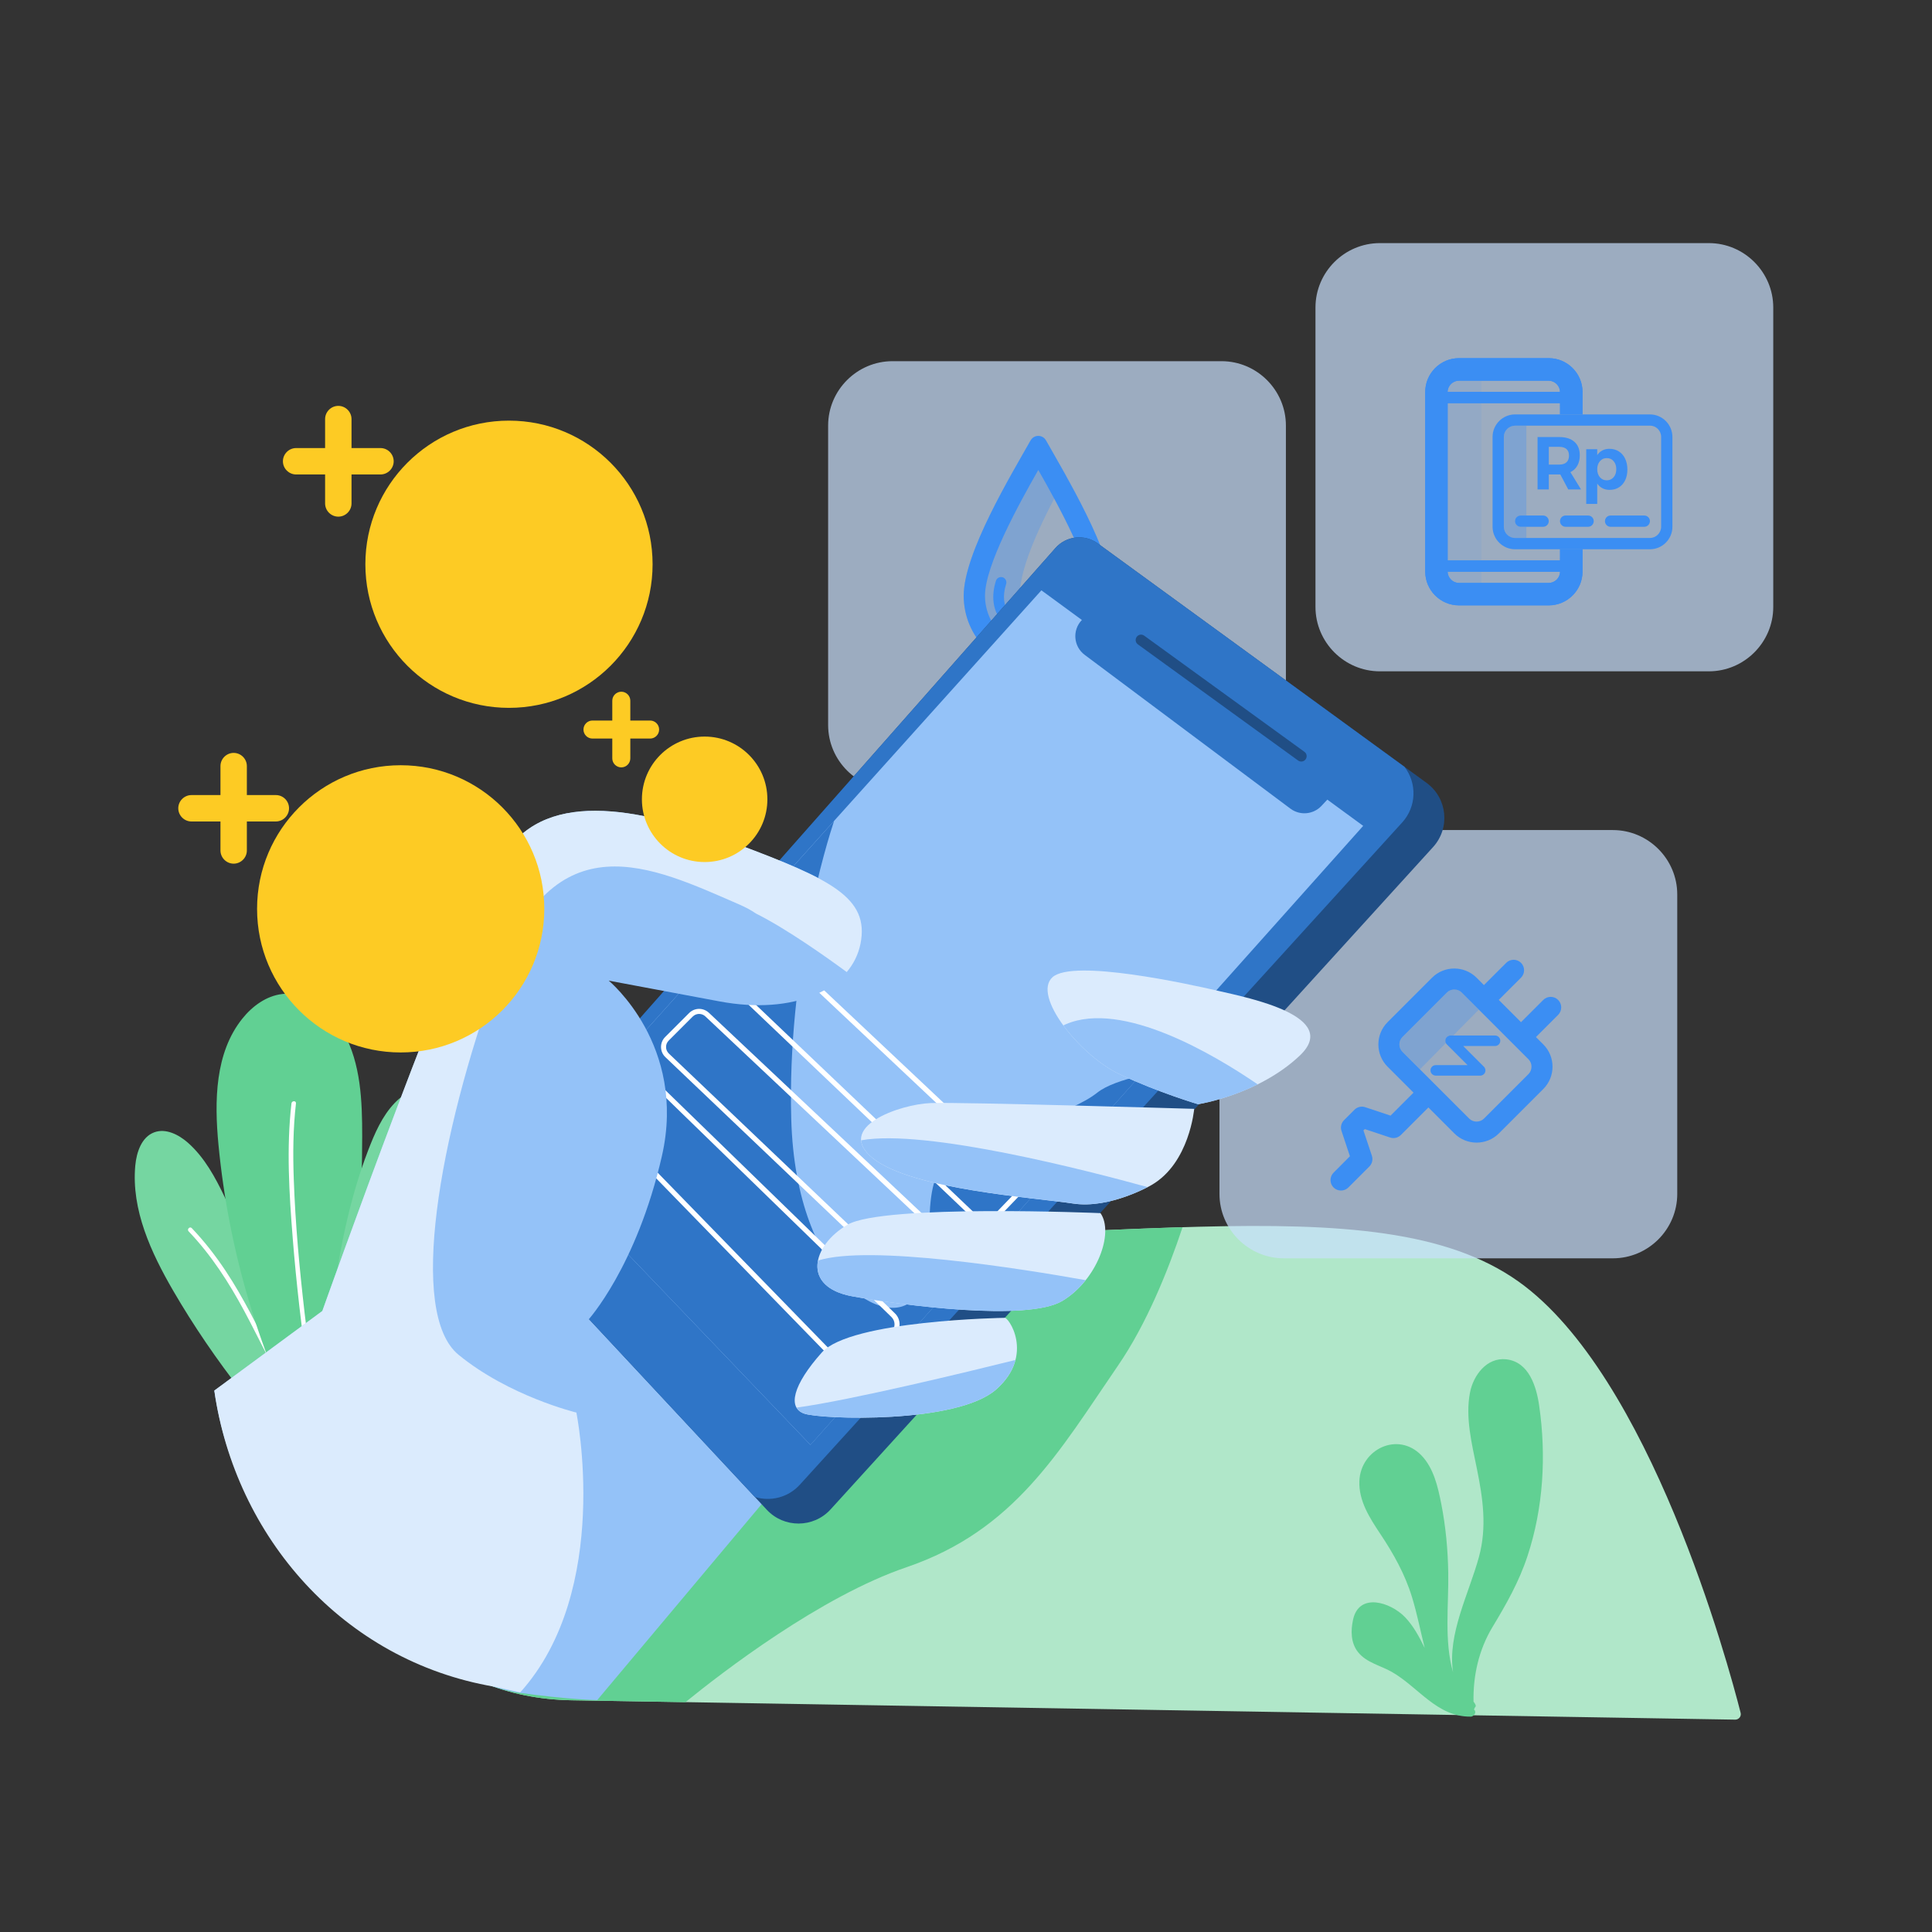 <svg width="168" height="168" viewBox="0 0 168 168" fill="none" xmlns="http://www.w3.org/2000/svg">
<rect x="0" y="0" width="168" height="168" fill="#333333" stroke="none"/>
<path d="M49.695 147.849C26.88 147.471 22.624 115.108 44.594 108.943C48.346 107.889 52.626 107.366 57.493 107.543C95.321 108.934 119.523 102.536 132.039 111.435C143.491 119.579 150.285 144.718 151.359 148.941C151.438 149.245 151.2 149.539 150.887 149.534L49.695 147.849Z" fill="#B0E7C9"/>
<path d="M59.603 148.017C62.823 145.399 71.358 138.824 78.825 136.281C88.242 133.07 92.092 126.224 97.23 118.729C99.685 115.15 101.551 110.549 102.83 106.717C90.725 107.081 75.689 108.215 57.493 107.543C52.621 107.366 48.347 107.889 44.595 108.943C22.624 115.108 26.885 147.471 49.695 147.849L59.603 148.017Z" fill="#61D093"/>
<path d="M28.294 129.057C23.259 124.278 18.55 118.244 15.064 112.243C13.127 108.906 11.41 105.191 11.764 101.351C11.872 100.189 12.31 98.877 13.402 98.467C14.415 98.084 15.544 98.663 16.357 99.381C17.789 100.655 18.723 102.387 19.549 104.113C23.053 111.407 26.259 121.231 28.294 129.057Z" fill="#75D6A1"/>
<path d="M16.403 107.077C18.368 109.13 19.913 111.529 21.252 114.025C21.882 115.197 22.47 116.391 23.081 117.572C23.716 118.809 24.346 120.045 24.92 121.31C25.559 122.71 26.133 124.147 26.52 125.641C26.586 125.883 26.964 125.781 26.898 125.538C26.198 122.845 24.929 120.321 23.665 117.857C22.39 115.369 21.172 112.845 19.623 110.516C18.746 109.195 17.77 107.94 16.674 106.792C16.506 106.615 16.226 106.895 16.403 107.077Z" fill="white"/>
<path d="M26.945 126.159C22.601 117.917 19.884 108.822 18.998 99.545C18.634 95.741 18.685 91.546 21.079 88.569C21.952 87.481 23.16 86.599 24.542 86.436C26.759 86.175 28.807 87.831 29.881 89.787C31.374 92.493 31.5 95.723 31.495 98.817C31.477 108.971 30.403 119.126 28.294 129.057" fill="#61D093"/>
<path d="M28.294 129.057C27.948 119.938 28.742 108.547 32.013 100.03C32.583 98.55 33.227 97.052 34.323 95.909C35.228 94.966 36.535 94.285 37.819 94.542C38.938 94.766 39.83 95.671 40.325 96.703C41.472 99.106 40.754 101.953 39.895 104.477C37.193 112.406 33.222 122.281 28.294 129.057Z" fill="#75D6A1"/>
<path d="M28.07 125.907C27.5 122.005 26.941 118.099 26.488 114.179C26.04 110.306 25.68 106.419 25.545 102.522C25.466 100.329 25.485 98.13 25.736 95.947C25.765 95.695 25.372 95.699 25.345 95.947C24.896 99.838 25.148 103.796 25.456 107.693C25.765 111.603 26.231 115.495 26.754 119.383C27.052 121.595 27.37 123.802 27.692 126.009C27.724 126.257 28.102 126.154 28.07 125.907Z" fill="white"/>
<path d="M36.498 100.604C34.944 103.768 33.371 106.946 32.251 110.297C31.215 113.395 30.506 116.601 29.946 119.821C29.642 121.576 29.386 123.345 29.176 125.113C29.148 125.365 29.54 125.361 29.568 125.113C29.951 121.921 30.468 118.739 31.187 115.603C31.92 112.406 32.914 109.307 34.23 106.302C35.042 104.445 35.938 102.625 36.829 100.805C36.95 100.576 36.61 100.375 36.498 100.604Z" fill="white"/>
<path opacity="0.7" d="M148.596 58.376H119.989C116.909 58.376 114.389 55.855 114.389 52.776V26.74C114.389 23.66 116.909 21.14 119.989 21.14H148.596C151.676 21.14 154.196 23.66 154.196 26.74V52.78C154.196 55.855 151.676 58.376 148.596 58.376Z" fill="#C9E0FC"/>
<path opacity="0.7" d="M106.218 68.647H77.611C74.531 68.647 72.011 66.127 72.011 63.047V37.007C72.011 33.927 74.531 31.407 77.611 31.407H106.218C109.298 31.407 111.818 33.927 111.818 37.007V63.047C111.818 66.127 109.298 68.647 106.218 68.647Z" fill="#C9E0FC"/>
<path opacity="0.7" d="M140.248 109.419H111.641C108.561 109.419 106.041 106.899 106.041 103.819V77.779C106.041 74.699 108.561 72.179 111.641 72.179H140.248C143.328 72.179 145.848 74.699 145.848 77.779V103.819C145.848 106.899 143.328 109.419 140.248 109.419Z" fill="#C9E0FC"/>
<path opacity="0.3" d="M88.667 51.795C88.667 49.098 90.879 44.725 92.722 41.412C92.036 40.18 91.401 39.093 90.954 38.295H89.624C87.967 41.235 83.804 48.099 83.804 51.8C83.804 55.389 86.707 58.296 90.291 58.296C91.15 58.296 91.971 58.123 92.722 57.82C90.347 56.849 88.667 54.521 88.667 51.795Z" fill="#3B8EF3"/>
<path d="M90.286 40.866C91.999 43.876 94.92 49.163 94.92 51.795C94.92 54.353 92.844 56.439 90.286 56.439C87.729 56.439 85.652 54.357 85.652 51.795C85.657 49.163 88.573 43.876 90.286 40.866ZM90.286 37.903C90.025 37.903 89.768 38.033 89.619 38.295C87.962 41.235 83.799 48.099 83.799 51.8C83.799 55.389 86.702 58.296 90.286 58.296C93.87 58.296 96.773 55.389 96.773 51.8C96.773 48.099 92.606 41.235 90.954 38.295C90.809 38.033 90.547 37.903 90.286 37.903Z" fill="#3B8EF3"/>
<path d="M90.286 55.356C88.872 55.356 87.668 54.819 86.987 53.881C86.329 52.985 86.194 51.786 86.604 50.503C86.679 50.26 86.945 50.125 87.188 50.199C87.43 50.279 87.566 50.54 87.491 50.783C87.169 51.791 87.257 52.673 87.738 53.335C88.247 54.031 89.175 54.427 90.291 54.427C90.547 54.427 90.753 54.633 90.753 54.889C90.753 55.146 90.543 55.356 90.286 55.356Z" fill="#3B8EF3"/>
<path d="M45.136 147.196C40.819 146.594 29.722 141.246 25.265 135.856L55.346 98.023L78.143 116.601L51.935 147.831C51.931 147.835 49.453 147.798 45.136 147.196Z" fill="#94C2F8"/>
<path d="M43.526 106.461L66.677 131.283C68.18 132.897 70.742 132.879 72.226 131.25L124.614 73.659C126.126 71.997 125.86 69.393 124.045 68.073L95.461 47.255C94.313 46.419 92.713 46.592 91.775 47.656L43.47 102.326C42.42 103.516 42.443 105.303 43.526 106.461Z" fill="#204E85"/>
<path d="M91.775 47.656C92.717 46.592 94.313 46.415 95.461 47.255L122.127 66.677C123.214 68.082 123.195 70.126 121.931 71.517L69.547 129.108C68.525 130.233 66.99 130.587 65.641 130.172L43.526 106.465C42.443 105.308 42.42 103.516 43.47 102.331L91.775 47.656Z" fill="#2F75C7"/>
<path d="M118.538 71.815L70.471 125.641L46.373 100.469L90.556 51.333L118.538 71.815Z" fill="#94C2F8"/>
<path d="M72.893 70.975L73.019 70.915L72.893 70.98V70.975Z" fill="#2F75C7"/>
<path d="M99.134 93.548L70.476 125.641L46.377 100.469L72.529 71.386C71.918 73.229 68.441 84.313 68.805 97.323C69.207 111.585 77.541 116.102 79.749 112.588C81.956 109.074 79.245 102.247 83.263 100.235C87.281 98.229 93.002 96.922 95.415 95.013C96.208 94.383 97.612 93.907 99.134 93.548Z" fill="#2F75C7"/>
<path d="M66.416 82.077C66.617 82.077 66.808 82.152 66.957 82.292L88.382 102.466C88.536 102.611 88.624 102.807 88.629 103.021C88.634 103.236 88.555 103.437 88.41 103.586L86.249 105.831C86.1 105.985 85.899 106.073 85.68 106.073C85.475 106.073 85.283 105.994 85.134 105.854L63.784 85.521C63.63 85.372 63.541 85.176 63.541 84.961C63.536 84.747 63.62 84.546 63.775 84.392L65.861 82.306C66.005 82.157 66.206 82.077 66.416 82.077ZM66.416 81.639C66.103 81.639 65.786 81.76 65.548 81.998L63.462 84.084C62.977 84.569 62.986 85.363 63.485 85.839L84.835 106.171C85.073 106.395 85.376 106.512 85.68 106.512C86.002 106.512 86.324 106.386 86.567 106.134L88.727 103.889C89.198 103.399 89.18 102.615 88.685 102.144L67.26 81.97C67.018 81.751 66.719 81.639 66.416 81.639Z" fill="white"/>
<path d="M60.792 88.167C60.993 88.167 61.184 88.242 61.334 88.382L82.758 108.556C82.912 108.701 83.001 108.897 83.006 109.111C83.01 109.326 82.931 109.527 82.787 109.676L80.626 111.921C80.477 112.075 80.276 112.163 80.056 112.163C79.851 112.163 79.66 112.084 79.51 111.944L58.16 91.611C58.007 91.462 57.918 91.266 57.918 91.051C57.913 90.837 57.997 90.636 58.151 90.482L60.237 88.396C60.382 88.251 60.583 88.167 60.792 88.167ZM60.792 87.728C60.48 87.728 60.163 87.85 59.925 88.088L57.839 90.174C57.353 90.659 57.362 91.453 57.862 91.928L79.212 112.261C79.45 112.485 79.753 112.602 80.056 112.602C80.379 112.602 80.701 112.476 80.943 112.224L83.104 109.979C83.575 109.489 83.556 108.705 83.062 108.234L61.637 88.06C61.395 87.841 61.096 87.728 60.792 87.728Z" fill="white"/>
<path d="M55.902 93.856C56.135 93.856 56.35 93.945 56.518 94.108L77.518 114.525C77.868 114.865 77.877 115.425 77.537 115.775L74.718 118.673C74.55 118.846 74.326 118.939 74.083 118.939C73.841 118.939 73.617 118.846 73.448 118.673L53.004 97.673C52.668 97.328 52.668 96.787 53.004 96.441L55.267 94.122C55.44 93.949 55.664 93.856 55.902 93.856ZM55.902 93.417C55.556 93.417 55.216 93.553 54.955 93.814L52.691 96.133C52.192 96.647 52.192 97.463 52.691 97.977L73.136 118.977C73.397 119.243 73.738 119.378 74.083 119.378C74.428 119.378 74.769 119.243 75.031 118.977L77.849 116.079C78.358 115.556 78.349 114.716 77.821 114.207L56.821 93.791C56.569 93.543 56.238 93.417 55.902 93.417Z" fill="white"/>
<path d="M100.128 103.049C103.441 101.141 103.843 96.422 103.843 96.422C103.843 96.422 83.659 95.82 80.948 95.918C78.237 96.016 72.51 98.028 75.927 100.739C79.343 103.451 90.085 104.155 93.3 104.655C96.516 105.154 100.128 103.049 100.128 103.049Z" fill="#DBEBFD"/>
<path d="M95.695 105.49C95.695 105.49 76.818 104.687 73.705 106.493C70.593 108.299 69.687 111.916 74.106 112.719C78.526 113.521 89.371 114.926 92.381 113.12C95.391 111.314 96.898 107.198 95.695 105.49Z" fill="#DBEBFD"/>
<path d="M87.327 114.595C87.327 114.595 73.971 114.795 71.46 117.609C68.95 120.423 68.446 122.43 69.953 122.929C71.46 123.429 83.207 123.835 86.623 120.82C90.038 117.81 87.626 114.394 87.327 114.595Z" fill="#DBEBFD"/>
<path d="M62.575 87.08C56.149 85.876 52.934 85.274 52.934 85.274C52.934 85.274 59.761 90.897 57.554 100.539C55.346 110.18 51.128 114.8 51.128 114.8C51.128 114.8 37.473 125.645 33.856 132.473C32.433 135.161 31.262 138.124 30.361 140.737C24.075 136.001 19.782 128.903 18.639 120.923L28.032 114.002C28.032 114.002 40.082 80.061 43.899 74.237C47.717 68.413 56.149 70.42 64.185 73.435C72.216 76.449 75.632 78.055 74.83 82.073C74.022 86.077 69.001 88.284 62.575 87.08Z" fill="#94C2F8"/>
<path d="M94.323 56.947L112.21 70.317C113.036 70.933 114.193 70.835 114.903 70.084L115.841 69.085L94.682 53.27L94.056 53.933C93.226 54.815 93.352 56.224 94.323 56.947Z" fill="#2F75C7"/>
<path d="M98.947 56.033L112.877 66.131C113.087 66.285 113.381 66.239 113.531 66.029C113.685 65.819 113.638 65.525 113.428 65.375L99.498 55.277C99.288 55.123 98.994 55.169 98.844 55.379C98.691 55.589 98.737 55.883 98.947 56.033Z" fill="#204E85"/>
<path d="M104.179 96.016C104.179 96.016 109.4 95.214 113.017 91.798C116.634 88.382 108.598 86.776 105.989 86.174C103.381 85.573 93.338 83.361 91.527 84.971C89.716 86.581 93.935 91.798 97.351 93.408C100.767 95.018 104.179 96.016 104.179 96.016Z" fill="#DBEBFD"/>
<path d="M92.684 89.063C97.599 86.954 105.588 91.709 109.368 94.295C106.652 95.643 104.183 96.021 104.183 96.021C104.183 96.021 100.767 95.018 97.356 93.413C95.638 92.605 93.721 90.883 92.465 89.171C92.535 89.129 92.605 89.096 92.684 89.063Z" fill="#94C2F8"/>
<path d="M74.881 99.157C80.495 98.135 94.715 101.827 99.792 103.227C98.826 103.726 95.928 105.061 93.3 104.65C90.085 104.146 79.343 103.446 75.927 100.735C75.222 100.179 74.914 99.647 74.881 99.157Z" fill="#94C2F8"/>
<path d="M94.406 111.319C93.847 112.019 93.165 112.653 92.381 113.125C89.367 114.931 78.521 113.526 74.106 112.723C71.675 112.28 70.859 110.987 71.129 109.615C75.567 108.201 88.835 110.325 94.406 111.319Z" fill="#94C2F8"/>
<path d="M69.267 122.402C74.032 121.749 84.191 119.28 88.302 118.258C88.088 119.084 87.588 119.971 86.623 120.82C83.207 123.835 71.46 123.429 69.953 122.929C69.631 122.822 69.407 122.64 69.267 122.402Z" fill="#94C2F8"/>
<path d="M64.278 78.647C56.648 75.334 48.211 71.115 43.19 84.975C38.169 98.831 35.457 114.198 39.877 117.81C44.296 121.427 50.12 122.831 50.12 122.831C50.12 122.831 53.265 138.245 45.234 147.168L42.956 146.664C29.825 144.415 20.459 133.644 18.634 120.918L28.028 113.997C28.028 113.997 40.077 80.057 43.895 74.233C47.712 68.409 56.145 70.415 64.18 73.43C72.212 76.445 75.628 78.05 74.825 82.068C74.638 82.992 74.228 83.813 73.63 84.527C71.969 83.305 68.432 80.785 65.734 79.436C65.319 79.151 64.838 78.89 64.278 78.647Z" fill="#DBEBFD"/>
<path d="M44.259 61.553C51.156 61.553 56.747 55.962 56.747 49.065C56.747 42.169 51.156 36.577 44.259 36.577C37.362 36.577 31.771 42.169 31.771 49.065C31.771 55.962 37.362 61.553 44.259 61.553Z" fill="#FDCB24"/>
<path d="M44.259 60.233C50.426 60.233 55.426 55.233 55.426 49.065C55.426 42.898 50.426 37.898 44.259 37.898C38.091 37.898 33.091 42.898 33.091 49.065C33.091 55.233 38.091 60.233 44.259 60.233Z" fill="#FDCB24"/>
<path d="M34.842 91.518C41.738 91.518 47.33 85.927 47.33 79.03C47.33 72.133 41.738 66.542 34.842 66.542C27.945 66.542 22.354 72.133 22.354 79.03C22.354 85.927 27.945 91.518 34.842 91.518Z" fill="#FDCB24"/>
<path d="M34.842 90.197C41.009 90.197 46.009 85.197 46.009 79.03C46.009 72.862 41.009 67.862 34.842 67.862C28.674 67.862 23.674 72.862 23.674 79.03C23.674 85.197 28.674 90.197 34.842 90.197Z" fill="#FDCB24"/>
<path d="M61.273 74.961C64.286 74.961 66.729 72.518 66.729 69.505C66.729 66.493 64.286 64.05 61.273 64.05C58.261 64.05 55.818 66.493 55.818 69.505C55.818 72.518 58.261 74.961 61.273 74.961Z" fill="#FDCB24"/>
<path d="M61.273 74.387C63.969 74.387 66.155 72.201 66.155 69.505C66.155 66.809 63.969 64.624 61.273 64.624C58.578 64.624 56.392 66.809 56.392 69.505C56.392 72.201 58.578 74.387 61.273 74.387Z" fill="#FDCB24"/>
<path d="M124.525 93.399C124.441 93.315 124.39 93.203 124.39 93.077C124.39 92.825 124.595 92.62 124.847 92.62H127.615L125.813 90.818C125.683 90.688 125.645 90.492 125.715 90.323C125.785 90.156 125.953 90.043 126.135 90.043H130.004C130.256 90.043 130.461 90.249 130.461 90.501C130.461 90.753 130.256 90.958 130.004 90.958H127.237L129.038 92.76C129.169 92.89 129.206 93.086 129.136 93.254C129.066 93.422 128.898 93.534 128.716 93.534H124.847C124.721 93.529 124.609 93.478 124.525 93.399Z" fill="#3B8EF3"/>
<path d="M135.487 86.949C135.133 86.595 134.554 86.595 134.199 86.949L132.263 88.886L130.326 86.949L132.263 85.013C132.617 84.658 132.617 84.079 132.263 83.725C131.908 83.37 131.329 83.37 130.975 83.725L129.038 85.661L128.394 85.017C127.33 83.953 125.589 83.953 124.525 85.017L120.657 88.886C119.593 89.95 119.593 91.691 120.657 92.755L122.915 95.013L120.918 97.011L118.715 96.278C118.389 96.166 118.025 96.255 117.782 96.497L116.872 97.407C116.629 97.65 116.541 98.014 116.653 98.341L117.385 100.543L115.962 101.971C115.607 102.326 115.607 102.905 115.962 103.259C116.139 103.437 116.373 103.525 116.606 103.525C116.839 103.525 117.073 103.437 117.25 103.259L119.075 101.435C119.317 101.192 119.406 100.828 119.294 100.501L118.561 98.299L118.678 98.182L120.881 98.915C121.207 99.027 121.571 98.938 121.814 98.695L124.208 96.301L126.467 98.56C127.531 99.624 129.271 99.624 130.335 98.56L134.204 94.691C135.268 93.627 135.268 91.887 134.204 90.823L133.56 90.179L135.497 88.242C135.847 87.883 135.847 87.304 135.487 86.949ZM132.911 93.399L129.043 97.267C128.693 97.617 128.105 97.617 127.755 97.267L121.949 91.462C121.599 91.112 121.599 90.524 121.949 90.174L125.818 86.305C126.168 85.955 126.756 85.955 127.106 86.305L132.911 92.111C133.261 92.456 133.261 93.049 132.911 93.399Z" fill="#3B8EF3"/>
<path opacity="0.3" d="M125.72 90.319C125.79 90.151 125.958 90.039 126.14 90.039H126.373L128.595 87.79L127.111 86.305C126.761 85.956 126.173 85.956 125.823 86.305L121.954 90.174C121.604 90.524 121.604 91.112 121.954 91.462L123.475 92.984L125.748 90.678C125.692 90.561 125.669 90.44 125.72 90.319Z" fill="#3B8EF3"/>
<path d="M135.655 47.759V48.734H125.883V35.056H135.655V36.031H137.611V34.076C137.611 32.466 136.29 31.145 134.68 31.145H126.863C125.253 31.145 123.933 32.466 123.933 34.076V49.709C123.933 51.319 125.253 52.64 126.863 52.64H134.68C136.29 52.64 137.611 51.319 137.611 49.709V47.754H135.655V47.759ZM126.859 33.105H134.675C135.203 33.105 135.651 33.553 135.651 34.081H125.879C125.883 33.549 126.331 33.105 126.859 33.105ZM134.675 50.689H126.859C126.331 50.689 125.883 50.241 125.883 49.714H135.655C135.655 50.246 135.207 50.689 134.675 50.689Z" fill="#3B8EF3"/>
<path d="M135.655 47.759V48.734H125.883V35.056H135.655V36.031H137.611V34.076C137.611 32.466 136.29 31.145 134.68 31.145H126.863C125.253 31.145 123.933 32.466 123.933 34.076V49.709C123.933 51.319 125.253 52.64 126.863 52.64H134.68C136.29 52.64 137.611 51.319 137.611 49.709V47.754H135.655V47.759ZM126.859 33.105H134.675C135.203 33.105 135.651 33.553 135.651 34.081H125.879C125.883 33.549 126.331 33.105 126.859 33.105ZM134.675 50.689H126.859C126.331 50.689 125.883 50.241 125.883 49.714H135.655C135.655 50.246 135.207 50.689 134.675 50.689Z" fill="#3B8EF3"/>
<path d="M143.472 37.011C144.009 37.011 144.447 37.45 144.447 37.987V45.803C144.447 46.34 144.009 46.779 143.472 46.779H131.745C131.208 46.779 130.769 46.34 130.769 45.803V37.991C130.769 37.455 131.208 37.016 131.745 37.016H143.472V37.011ZM143.472 36.036H131.745C130.671 36.036 129.789 36.913 129.789 37.991V45.808C129.789 46.881 130.667 47.763 131.745 47.763H143.472C144.545 47.763 145.427 46.886 145.427 45.808V37.991C145.423 36.913 144.545 36.036 143.472 36.036Z" fill="#3B8EF3"/>
<path d="M134.185 45.808H132.23C131.959 45.808 131.74 45.589 131.74 45.318C131.74 45.047 131.959 44.828 132.23 44.828H134.185C134.456 44.828 134.675 45.047 134.675 45.318C134.675 45.584 134.456 45.808 134.185 45.808Z" fill="#3B8EF3"/>
<path d="M138.096 45.808H136.141C135.87 45.808 135.651 45.589 135.651 45.318C135.651 45.047 135.87 44.828 136.141 44.828H138.096C138.367 44.828 138.586 45.047 138.586 45.318C138.586 45.584 138.367 45.808 138.096 45.808Z" fill="#3B8EF3"/>
<path d="M142.982 45.808H140.051C139.781 45.808 139.561 45.589 139.561 45.318C139.561 45.047 139.781 44.828 140.051 44.828H142.982C143.253 44.828 143.472 45.047 143.472 45.318C143.472 45.584 143.248 45.808 142.982 45.808Z" fill="#3B8EF3"/>
<path d="M136.369 42.56L135.679 41.258H135.585H134.68V42.56H133.7V38.005H135.59C136.159 38.005 136.598 38.145 136.906 38.421C137.219 38.696 137.373 39.083 137.373 39.587C137.373 39.937 137.303 40.241 137.163 40.488C137.023 40.735 136.822 40.927 136.556 41.057L137.48 42.56H136.369ZM134.68 40.399H135.585C135.861 40.399 136.071 40.334 136.215 40.199C136.36 40.068 136.435 39.872 136.435 39.615C136.435 39.363 136.36 39.172 136.215 39.046C136.071 38.92 135.861 38.855 135.585 38.855H134.68V40.399Z" fill="#3B8EF3"/>
<path d="M140.765 39.251C141.003 39.401 141.185 39.611 141.316 39.886C141.447 40.161 141.512 40.474 141.512 40.829C141.512 41.179 141.447 41.487 141.321 41.757C141.19 42.023 141.013 42.233 140.779 42.378C140.546 42.527 140.275 42.597 139.963 42.597C139.729 42.597 139.524 42.551 139.347 42.457C139.165 42.364 139.015 42.229 138.889 42.051V43.82H137.933V39.06H138.889V39.573C139.011 39.396 139.16 39.261 139.337 39.167C139.519 39.074 139.72 39.027 139.944 39.027C140.257 39.027 140.527 39.102 140.765 39.251ZM140.317 41.496C140.471 41.314 140.546 41.081 140.546 40.796C140.546 40.516 140.471 40.283 140.317 40.105C140.163 39.923 139.967 39.835 139.72 39.835C139.477 39.835 139.277 39.923 139.123 40.105C138.969 40.287 138.889 40.516 138.889 40.796C138.889 41.085 138.969 41.319 139.123 41.501C139.277 41.678 139.477 41.767 139.72 41.767C139.967 41.767 140.163 41.673 140.317 41.496Z" fill="#3B8EF3"/>
<g opacity="0.3">
<path opacity="0.3" d="M125.883 34.081H128.814V33.105H126.859C126.331 33.105 125.883 33.549 125.883 34.081Z" fill="#3B8EF3"/>
<path opacity="0.3" d="M128.814 35.056H125.883V48.734H128.814V35.056Z" fill="#3B8EF3"/>
<path opacity="0.3" d="M126.859 50.689H128.814V49.714H125.883C125.883 50.246 126.331 50.689 126.859 50.689Z" fill="#3B8EF3"/>
</g>
<path opacity="0.3" d="M132.235 45.808C131.964 45.808 131.745 45.589 131.745 45.318C131.745 45.047 131.964 44.828 132.235 44.828H132.725V37.011H131.749C131.213 37.011 130.774 37.45 130.774 37.987V45.803C130.774 46.34 131.213 46.779 131.749 46.779H132.725V45.803H132.235V45.808Z" fill="#3B8EF3"/>
<path d="M133.84 122.225C133.602 120.573 132.953 118.421 130.979 118.202C129.276 118.015 128.114 119.602 127.825 121.095C127.405 123.261 127.993 125.58 128.422 127.699C128.949 130.293 129.313 132.785 128.604 135.385C127.745 138.544 125.837 142.123 126.355 145.423C125.566 142.697 125.981 139.552 125.935 136.766C125.902 134.75 125.715 132.729 125.323 130.746C125.034 129.285 124.665 127.647 123.587 126.541C121.553 124.451 118.314 126.019 118.207 128.786C118.137 130.517 119.117 132.015 120.036 133.397C121.179 135.114 122.173 136.887 122.78 138.871C123.228 140.327 123.517 141.825 123.886 143.299C123.415 142.343 122.906 141.381 122.173 140.621C120.923 139.323 118.188 138.446 117.661 140.826C117.446 141.801 117.451 142.875 118.109 143.687C118.841 144.587 120.059 144.83 121.03 145.385C123.354 146.715 124.945 149.301 127.885 149.273C127.988 149.273 128.063 149.235 128.114 149.175C128.273 149.072 128.361 148.843 128.189 148.666C128.137 148.615 128.189 148.666 128.259 148.461C128.259 148.456 128.259 148.465 128.259 148.461C128.408 148.358 128.282 148.157 128.133 147.971C128.086 147.915 128.175 148.031 128.133 147.971C128.086 145.721 128.59 143.463 129.775 141.493C130.975 139.505 132.085 137.555 132.818 135.333C134.209 131.138 134.47 126.583 133.84 122.225Z" fill="#61D093"/>
<path d="M33.087 38.962H30.567V36.442C30.567 35.812 30.049 35.294 29.419 35.294C28.788 35.294 28.27 35.812 28.27 36.442V38.962H25.75C25.12 38.962 24.602 39.48 24.602 40.11C24.602 40.74 25.12 41.258 25.75 41.258H28.27V43.778C28.27 44.408 28.788 44.926 29.419 44.926C30.049 44.926 30.567 44.408 30.567 43.778V41.258H33.087C33.717 41.258 34.234 40.74 34.234 40.11C34.23 39.48 33.717 38.962 33.087 38.962Z" fill="#FDCB24"/>
<path d="M23.991 69.137H21.466V66.617C21.466 65.987 20.948 65.469 20.319 65.469C19.689 65.469 19.171 65.987 19.171 66.617V69.137H16.651C16.02 69.137 15.502 69.655 15.502 70.285C15.502 70.915 16.02 71.433 16.651 71.433H19.171V73.953C19.171 74.583 19.689 75.101 20.319 75.101C20.948 75.101 21.466 74.583 21.466 73.953V71.433H23.986C24.616 71.433 25.134 70.915 25.134 70.285C25.134 69.655 24.621 69.137 23.991 69.137Z" fill="#FDCB24"/>
<path d="M56.532 62.655H54.81V60.933C54.81 60.503 54.46 60.149 54.026 60.149C53.596 60.149 53.242 60.499 53.242 60.933V62.655H51.52C51.09 62.655 50.736 63.005 50.736 63.439C50.736 63.868 51.086 64.223 51.52 64.223H53.242V65.945C53.242 66.374 53.592 66.729 54.026 66.729C54.455 66.729 54.81 66.379 54.81 65.945V64.223H56.532C56.961 64.223 57.316 63.873 57.316 63.439C57.316 63.005 56.961 62.655 56.532 62.655Z" fill="#FDCB24"/>
</svg>
